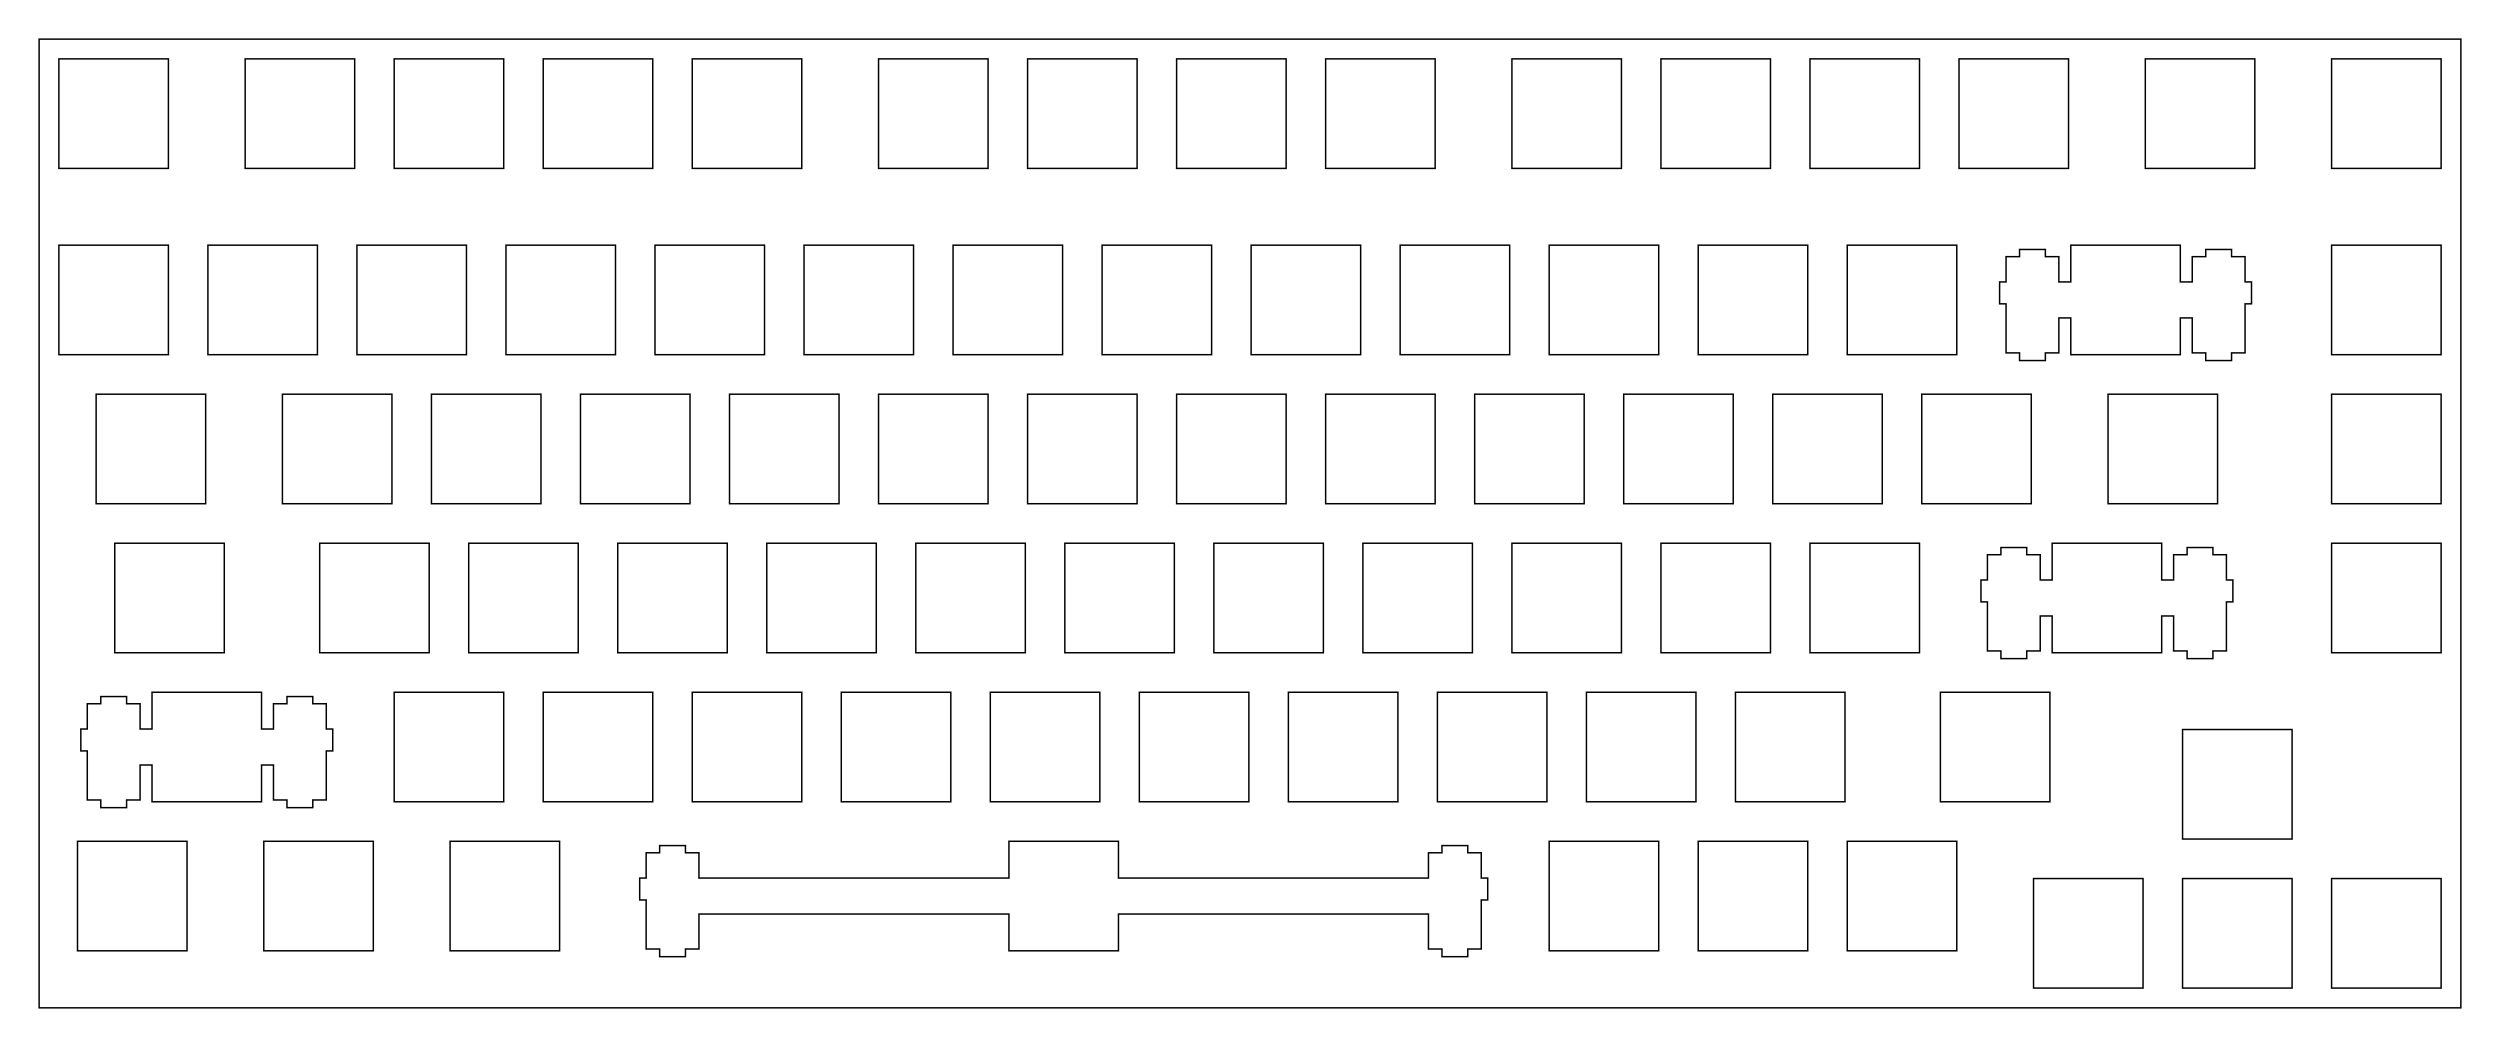 <?xml version="1.0"?>
<!-- Generated by SVGo -->
<svg width="319.565mm" height="133.827mm"
     viewBox="0.000 0.000 319.565 133.827"
     xmlns="http://www.w3.org/2000/svg" 
     xmlns:xlink="http://www.w3.org/1999/xlink">
<polygon points="314.564,128.827 5.001,128.827 5.001,5.001 314.564,5.001" style="fill:none;stroke-width:0.05mm;stroke:black"/>
<polygon points="259.938,112.301 259.938,126.301 273.938,126.301 273.938,112.301" style="fill:none;stroke-width:0.05mm;stroke:black"/>
<polygon points="278.988,112.301 278.988,126.301 292.988,126.301 292.988,112.301" style="fill:none;stroke-width:0.05mm;stroke:black"/>
<polygon points="298.038,112.301 298.038,126.301 312.038,126.301 312.038,112.301" style="fill:none;stroke-width:0.05mm;stroke:black"/>
<polygon points="128.968,107.538 128.968,112.238 89.344,112.238 89.344,109.008 87.619,109.008 87.619,108.088 84.319,108.088 84.319,109.008 82.594,109.008 82.594,112.238 81.769,112.238 81.769,115.038 82.594,115.038 82.594,121.308 84.319,121.308 84.319,122.288 87.619,122.288 87.619,121.308 89.344,121.308 89.344,116.838 128.968,116.838 128.968,121.538 142.969,121.538 142.969,116.838 182.594,116.838 182.594,121.308 184.319,121.308 184.319,122.288 187.619,122.288 187.619,121.308 189.344,121.308 189.344,115.038 190.169,115.038 190.169,112.238 189.344,112.238 189.344,109.008 187.619,109.008 187.619,108.088 184.319,108.088 184.319,109.008 182.594,109.008 182.594,112.238 142.969,112.238 142.969,107.538" style="fill:none;stroke-width:0.05mm;stroke:black"/>
<polygon points="9.907,107.538 9.907,121.538 23.907,121.538 23.907,107.538" style="fill:none;stroke-width:0.05mm;stroke:black"/>
<polygon points="33.719,107.538 33.719,121.538 47.719,121.538 47.719,107.538" style="fill:none;stroke-width:0.05mm;stroke:black"/>
<polygon points="57.532,107.538 57.532,121.538 71.532,121.538 71.532,107.538" style="fill:none;stroke-width:0.05mm;stroke:black"/>
<polygon points="198.026,107.538 198.026,121.538 212.026,121.538 212.026,107.538" style="fill:none;stroke-width:0.05mm;stroke:black"/>
<polygon points="217.076,107.538 217.076,121.538 231.076,121.538 231.076,107.538" style="fill:none;stroke-width:0.05mm;stroke:black"/>
<polygon points="236.126,107.538 236.126,121.538 250.126,121.538 250.126,107.538" style="fill:none;stroke-width:0.05mm;stroke:black"/>
<polygon points="278.988,93.251 278.988,107.251 292.988,107.251 292.988,93.251" style="fill:none;stroke-width:0.05mm;stroke:black"/>
<polygon points="19.432,88.488 19.432,93.188 17.907,93.188 17.907,89.958 16.182,89.958 16.182,89.038 12.882,89.038 12.882,89.958 11.157,89.958 11.157,93.188 10.332,93.188 10.332,95.988 11.157,95.988 11.157,102.258 12.882,102.258 12.882,103.238 16.182,103.238 16.182,102.258 17.907,102.258 17.907,97.788 19.432,97.788 19.432,102.488 33.432,102.488 33.432,97.788 34.957,97.788 34.957,102.258 36.682,102.258 36.682,103.238 39.982,103.238 39.982,102.258 41.707,102.258 41.707,95.988 42.532,95.988 42.532,93.188 41.707,93.188 41.707,89.958 39.982,89.958 39.982,89.038 36.682,89.038 36.682,89.958 34.957,89.958 34.957,93.188 33.432,93.188 33.432,88.488" style="fill:none;stroke-width:0.05mm;stroke:black"/>
<polygon points="50.388,88.488 50.388,102.488 64.388,102.488 64.388,88.488" style="fill:none;stroke-width:0.05mm;stroke:black"/>
<polygon points="69.438,88.488 69.438,102.488 83.438,102.488 83.438,88.488" style="fill:none;stroke-width:0.05mm;stroke:black"/>
<polygon points="88.488,88.488 88.488,102.488 102.488,102.488 102.488,88.488" style="fill:none;stroke-width:0.05mm;stroke:black"/>
<polygon points="107.538,88.488 107.538,102.488 121.538,102.488 121.538,88.488" style="fill:none;stroke-width:0.05mm;stroke:black"/>
<polygon points="126.588,88.488 126.588,102.488 140.588,102.488 140.588,88.488" style="fill:none;stroke-width:0.05mm;stroke:black"/>
<polygon points="145.638,88.488 145.638,102.488 159.638,102.488 159.638,88.488" style="fill:none;stroke-width:0.05mm;stroke:black"/>
<polygon points="164.688,88.488 164.688,102.488 178.688,102.488 178.688,88.488" style="fill:none;stroke-width:0.05mm;stroke:black"/>
<polygon points="183.738,88.488 183.738,102.488 197.738,102.488 197.738,88.488" style="fill:none;stroke-width:0.05mm;stroke:black"/>
<polygon points="202.788,88.488 202.788,102.488 216.788,102.488 216.788,88.488" style="fill:none;stroke-width:0.05mm;stroke:black"/>
<polygon points="221.838,88.488 221.838,102.488 235.838,102.488 235.838,88.488" style="fill:none;stroke-width:0.05mm;stroke:black"/>
<polygon points="248.032,88.488 248.032,102.488 262.032,102.488 262.032,88.488" style="fill:none;stroke-width:0.05mm;stroke:black"/>
<polygon points="262.319,69.438 262.319,74.138 260.794,74.138 260.794,70.908 259.068,70.908 259.068,69.988 255.769,69.988 255.769,70.908 254.044,70.908 254.044,74.138 253.219,74.138 253.219,76.938 254.044,76.938 254.044,83.208 255.769,83.208 255.769,84.188 259.068,84.188 259.068,83.208 260.794,83.208 260.794,78.738 262.319,78.738 262.319,83.438 276.319,83.438 276.319,78.738 277.844,78.738 277.844,83.208 279.569,83.208 279.569,84.188 282.869,84.188 282.869,83.208 284.594,83.208 284.594,76.938 285.419,76.938 285.419,74.138 284.594,74.138 284.594,70.908 282.869,70.908 282.869,69.988 279.569,69.988 279.569,70.908 277.844,70.908 277.844,74.138 276.319,74.138 276.319,69.438" style="fill:none;stroke-width:0.05mm;stroke:black"/>
<polygon points="14.669,69.438 14.669,83.438 28.669,83.438 28.669,69.438" style="fill:none;stroke-width:0.05mm;stroke:black"/>
<polygon points="40.863,69.438 40.863,83.438 54.863,83.438 54.863,69.438" style="fill:none;stroke-width:0.05mm;stroke:black"/>
<polygon points="59.913,69.438 59.913,83.438 73.913,83.438 73.913,69.438" style="fill:none;stroke-width:0.05mm;stroke:black"/>
<polygon points="78.963,69.438 78.963,83.438 92.963,83.438 92.963,69.438" style="fill:none;stroke-width:0.05mm;stroke:black"/>
<polygon points="98.013,69.438 98.013,83.438 112.013,83.438 112.013,69.438" style="fill:none;stroke-width:0.05mm;stroke:black"/>
<polygon points="117.063,69.438 117.063,83.438 131.063,83.438 131.063,69.438" style="fill:none;stroke-width:0.05mm;stroke:black"/>
<polygon points="136.113,69.438 136.113,83.438 150.113,83.438 150.113,69.438" style="fill:none;stroke-width:0.05mm;stroke:black"/>
<polygon points="155.163,69.438 155.163,83.438 169.163,83.438 169.163,69.438" style="fill:none;stroke-width:0.05mm;stroke:black"/>
<polygon points="174.213,69.438 174.213,83.438 188.213,83.438 188.213,69.438" style="fill:none;stroke-width:0.05mm;stroke:black"/>
<polygon points="193.263,69.438 193.263,83.438 207.263,83.438 207.263,69.438" style="fill:none;stroke-width:0.05mm;stroke:black"/>
<polygon points="212.313,69.438 212.313,83.438 226.313,83.438 226.313,69.438" style="fill:none;stroke-width:0.05mm;stroke:black"/>
<polygon points="231.363,69.438 231.363,83.438 245.363,83.438 245.363,69.438" style="fill:none;stroke-width:0.05mm;stroke:black"/>
<polygon points="298.038,69.438 298.038,83.438 312.038,83.438 312.038,69.438" style="fill:none;stroke-width:0.05mm;stroke:black"/>
<polygon points="12.288,50.388 12.288,64.388 26.288,64.388 26.288,50.388" style="fill:none;stroke-width:0.05mm;stroke:black"/>
<polygon points="36.101,50.388 36.101,64.388 50.101,64.388 50.101,50.388" style="fill:none;stroke-width:0.05mm;stroke:black"/>
<polygon points="55.151,50.388 55.151,64.388 69.151,64.388 69.151,50.388" style="fill:none;stroke-width:0.05mm;stroke:black"/>
<polygon points="74.201,50.388 74.201,64.388 88.201,64.388 88.201,50.388" style="fill:none;stroke-width:0.05mm;stroke:black"/>
<polygon points="93.251,50.388 93.251,64.388 107.251,64.388 107.251,50.388" style="fill:none;stroke-width:0.05mm;stroke:black"/>
<polygon points="112.301,50.388 112.301,64.388 126.301,64.388 126.301,50.388" style="fill:none;stroke-width:0.05mm;stroke:black"/>
<polygon points="131.351,50.388 131.351,64.388 145.351,64.388 145.351,50.388" style="fill:none;stroke-width:0.05mm;stroke:black"/>
<polygon points="150.401,50.388 150.401,64.388 164.401,64.388 164.401,50.388" style="fill:none;stroke-width:0.05mm;stroke:black"/>
<polygon points="169.451,50.388 169.451,64.388 183.451,64.388 183.451,50.388" style="fill:none;stroke-width:0.05mm;stroke:black"/>
<polygon points="188.501,50.388 188.501,64.388 202.501,64.388 202.501,50.388" style="fill:none;stroke-width:0.05mm;stroke:black"/>
<polygon points="207.551,50.388 207.551,64.388 221.551,64.388 221.551,50.388" style="fill:none;stroke-width:0.05mm;stroke:black"/>
<polygon points="226.601,50.388 226.601,64.388 240.601,64.388 240.601,50.388" style="fill:none;stroke-width:0.05mm;stroke:black"/>
<polygon points="245.651,50.388 245.651,64.388 259.650,64.388 259.650,50.388" style="fill:none;stroke-width:0.05mm;stroke:black"/>
<polygon points="269.463,50.388 269.463,64.388 283.463,64.388 283.463,50.388" style="fill:none;stroke-width:0.05mm;stroke:black"/>
<polygon points="298.038,50.388 298.038,64.388 312.038,64.388 312.038,50.388" style="fill:none;stroke-width:0.05mm;stroke:black"/>
<polygon points="264.701,31.338 264.701,36.038 263.176,36.038 263.176,32.808 261.451,32.808 261.451,31.888 258.150,31.888 258.150,32.808 256.426,32.808 256.426,36.038 255.601,36.038 255.601,38.838 256.426,38.838 256.426,45.108 258.150,45.108 258.150,46.088 261.451,46.088 261.451,45.108 263.176,45.108 263.176,40.638 264.701,40.638 264.701,45.338 278.701,45.338 278.701,40.638 280.226,40.638 280.226,45.108 281.951,45.108 281.951,46.088 285.251,46.088 285.251,45.108 286.976,45.108 286.976,38.838 287.801,38.838 287.801,36.038 286.976,36.038 286.976,32.808 285.251,32.808 285.251,31.888 281.951,31.888 281.951,32.808 280.226,32.808 280.226,36.038 278.701,36.038 278.701,31.338" style="fill:none;stroke-width:0.05mm;stroke:black"/>
<polygon points="7.526,31.338 7.526,45.338 21.526,45.338 21.526,31.338" style="fill:none;stroke-width:0.05mm;stroke:black"/>
<polygon points="26.576,31.338 26.576,45.338 40.576,45.338 40.576,31.338" style="fill:none;stroke-width:0.05mm;stroke:black"/>
<polygon points="45.626,31.338 45.626,45.338 59.626,45.338 59.626,31.338" style="fill:none;stroke-width:0.05mm;stroke:black"/>
<polygon points="64.676,31.338 64.676,45.338 78.676,45.338 78.676,31.338" style="fill:none;stroke-width:0.05mm;stroke:black"/>
<polygon points="83.726,31.338 83.726,45.338 97.726,45.338 97.726,31.338" style="fill:none;stroke-width:0.05mm;stroke:black"/>
<polygon points="102.775,31.338 102.775,45.338 116.775,45.338 116.775,31.338" style="fill:none;stroke-width:0.05mm;stroke:black"/>
<polygon points="121.825,31.338 121.825,45.338 135.826,45.338 135.826,31.338" style="fill:none;stroke-width:0.05mm;stroke:black"/>
<polygon points="140.876,31.338 140.876,45.338 154.876,45.338 154.876,31.338" style="fill:none;stroke-width:0.05mm;stroke:black"/>
<polygon points="159.926,31.338 159.926,45.338 173.926,45.338 173.926,31.338" style="fill:none;stroke-width:0.05mm;stroke:black"/>
<polygon points="178.976,31.338 178.976,45.338 192.976,45.338 192.976,31.338" style="fill:none;stroke-width:0.05mm;stroke:black"/>
<polygon points="198.026,31.338 198.026,45.338 212.026,45.338 212.026,31.338" style="fill:none;stroke-width:0.05mm;stroke:black"/>
<polygon points="217.076,31.338 217.076,45.338 231.076,45.338 231.076,31.338" style="fill:none;stroke-width:0.05mm;stroke:black"/>
<polygon points="236.126,31.338 236.126,45.338 250.126,45.338 250.126,31.338" style="fill:none;stroke-width:0.05mm;stroke:black"/>
<polygon points="298.038,31.338 298.038,45.338 312.038,45.338 312.038,31.338" style="fill:none;stroke-width:0.05mm;stroke:black"/>
<polygon points="7.526,7.526 7.526,21.526 21.526,21.526 21.526,7.526" style="fill:none;stroke-width:0.05mm;stroke:black"/>
<polygon points="31.338,7.526 31.338,21.526 45.338,21.526 45.338,7.526" style="fill:none;stroke-width:0.05mm;stroke:black"/>
<polygon points="50.388,7.526 50.388,21.526 64.388,21.526 64.388,7.526" style="fill:none;stroke-width:0.05mm;stroke:black"/>
<polygon points="69.438,7.526 69.438,21.526 83.438,21.526 83.438,7.526" style="fill:none;stroke-width:0.05mm;stroke:black"/>
<polygon points="88.488,7.526 88.488,21.526 102.488,21.526 102.488,7.526" style="fill:none;stroke-width:0.05mm;stroke:black"/>
<polygon points="112.301,7.526 112.301,21.526 126.301,21.526 126.301,7.526" style="fill:none;stroke-width:0.05mm;stroke:black"/>
<polygon points="131.351,7.526 131.351,21.526 145.351,21.526 145.351,7.526" style="fill:none;stroke-width:0.05mm;stroke:black"/>
<polygon points="150.401,7.526 150.401,21.526 164.401,21.526 164.401,7.526" style="fill:none;stroke-width:0.05mm;stroke:black"/>
<polygon points="169.451,7.526 169.451,21.526 183.451,21.526 183.451,7.526" style="fill:none;stroke-width:0.05mm;stroke:black"/>
<polygon points="193.263,7.526 193.263,21.526 207.263,21.526 207.263,7.526" style="fill:none;stroke-width:0.05mm;stroke:black"/>
<polygon points="212.313,7.526 212.313,21.526 226.313,21.526 226.313,7.526" style="fill:none;stroke-width:0.05mm;stroke:black"/>
<polygon points="231.363,7.526 231.363,21.526 245.363,21.526 245.363,7.526" style="fill:none;stroke-width:0.05mm;stroke:black"/>
<polygon points="250.413,7.526 250.413,21.526 264.413,21.526 264.413,7.526" style="fill:none;stroke-width:0.05mm;stroke:black"/>
<polygon points="274.226,7.526 274.226,21.526 288.226,21.526 288.226,7.526" style="fill:none;stroke-width:0.05mm;stroke:black"/>
<polygon points="298.038,7.526 298.038,21.526 312.038,21.526 312.038,7.526" style="fill:none;stroke-width:0.05mm;stroke:black"/>
</svg>
